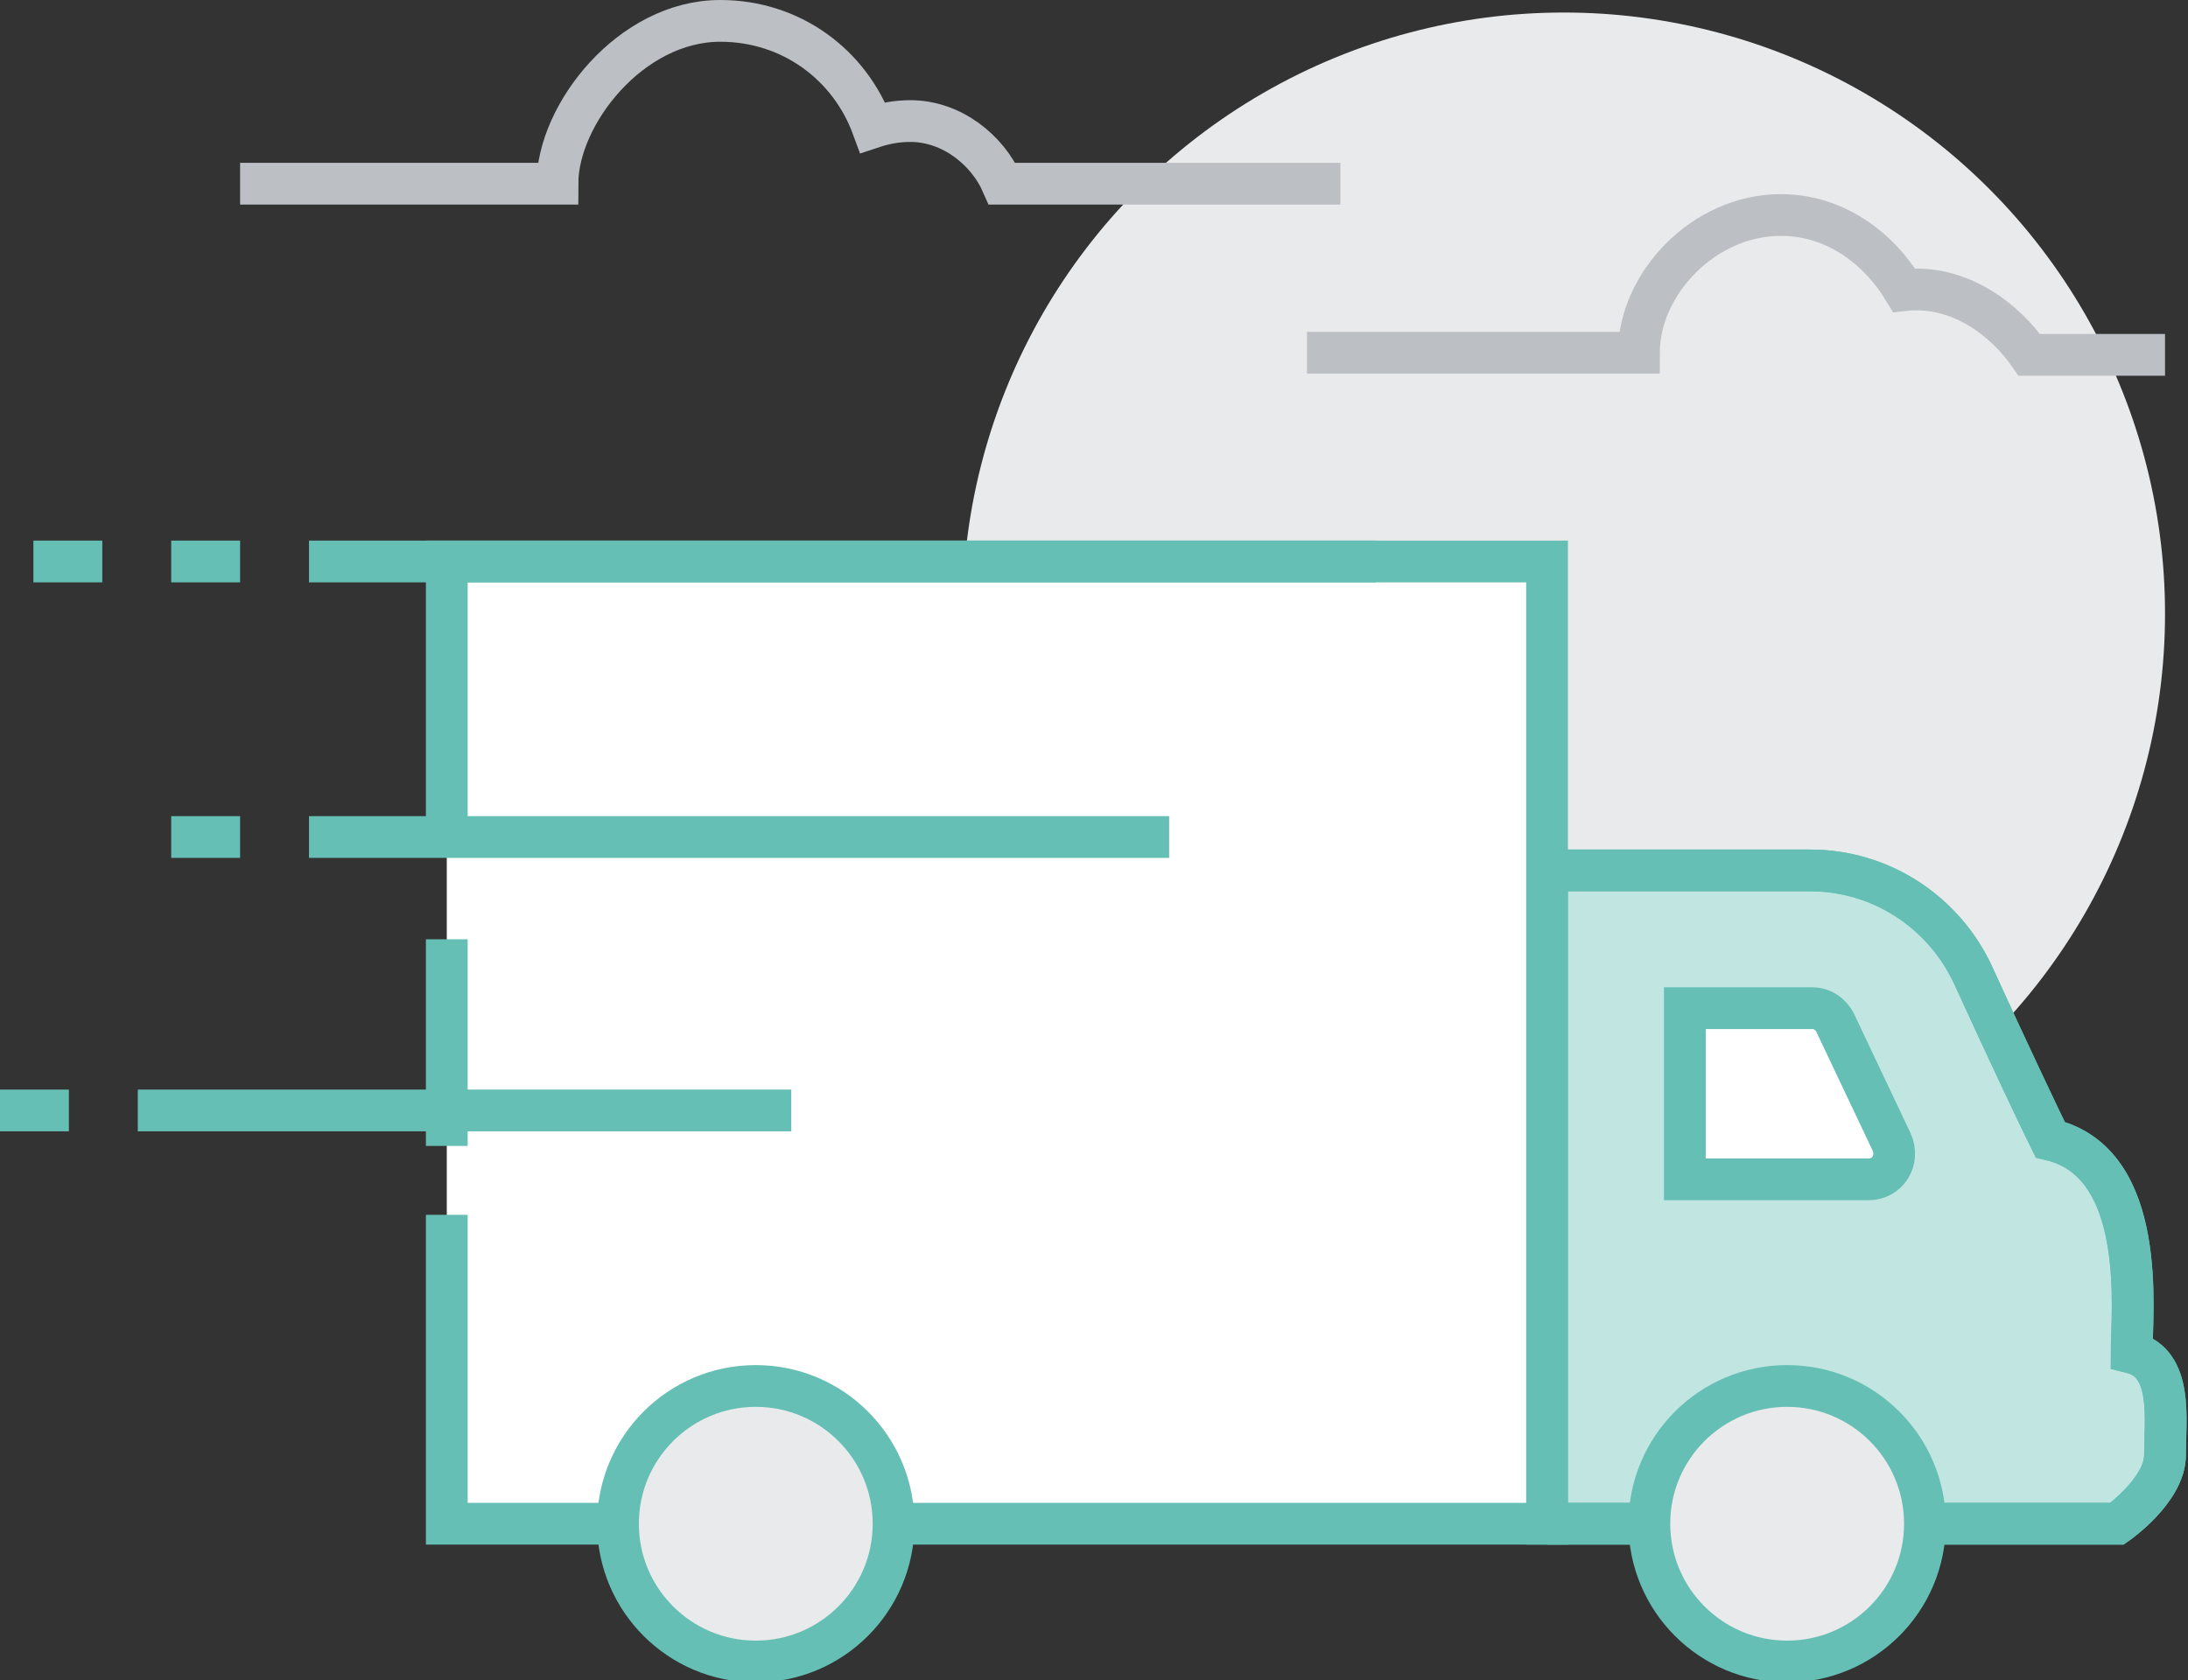 <?xml version="1.0" encoding="utf-8"?>
<!-- Generator: Adobe Illustrator 21.0.0, SVG Export Plug-In . SVG Version: 6.00 Build 0)  -->
<svg version="1.1" id="Layer_1" xmlns="http://www.w3.org/2000/svg" xmlns:xlink="http://www.w3.org/1999/xlink" x="0px" y="0px"
	 viewBox="0 0 104.8 80.5" style="enable-background:new 0 0 104.8 80.5;" xml:space="preserve">
<rect x="0" y="0" width="104.8" height="80.5" fill="#333333" stroke="none"/>
<style type="text/css">
	.st0{fill:none;stroke:#000000;stroke-width:2;stroke-linecap:round;stroke-linejoin:round;stroke-miterlimit:10;}
	.st1{fill:#1E201D;}
	.st2{fill:none;stroke:#000000;stroke-width:0.5;stroke-miterlimit:10;}
	.st3{fill:#E9EAEB;}
	.st4{fill:none;stroke:#BCC0C4;stroke-width:2;stroke-miterlimit:10;}
	.st5{fill:#FFFFFF;stroke:#65BFB4;stroke-width:2;stroke-miterlimit:10;}
	.st6{fill:#C1E5E1;stroke:#65BFB4;stroke-width:2;stroke-miterlimit:10;}
	.st7{fill:none;stroke:#65BFB4;stroke-width:2;stroke-miterlimit:10;}
	.st8{fill:#C1E5E1;}
	.st9{fill:#FFFFFF;}
	.st10{fill:#E9EAEB;stroke:#65BFB4;stroke-width:2;stroke-miterlimit:10;}
	.st11{fill:none;stroke:#BCC0C4;stroke-width:2;stroke-linejoin:round;stroke-miterlimit:10;}
	.st12{fill:#E9EAEB;stroke:#65BFB4;stroke-width:2;stroke-linejoin:round;stroke-miterlimit:10;}
	.st13{fill:#C1E5E1;stroke:#C1E5E1;stroke-miterlimit:10;}
	.st14{fill:none;stroke:#65BFB4;stroke-width:2;stroke-linejoin:round;stroke-miterlimit:10;}
	.st15{fill:#FFFFFF;stroke:#65BFB4;stroke-width:2;stroke-linejoin:round;stroke-miterlimit:10;}
	.st16{stroke:#231F20;stroke-width:2;stroke-linecap:round;stroke-linejoin:round;stroke-miterlimit:10;}
</style>
<g>
	<circle class="st3" cx="74.9" cy="29.4" r="28.8"/>
	<path class="st4" d="M64.2,8.8H48c-0.7-1.6-2.4-3-4.4-3c-0.6,0-1.2,0.1-1.8,0.3c-1.1-3-3.9-5.1-7.3-5.1c-4.3,0-7.8,4.5-7.8,7.8
		H11.5"/>
	<path class="st4" d="M103.7,17h-6.5c-1.1-1.6-3.3-3.4-6-3.1c-1.2-2-3.3-3.6-5.9-3.6c-3.7,0-6.8,3.3-6.8,6.6H62.6"/>
	<path class="st6" d="M102.1,64.8c0-1.9,0.8-9.1-3.9-10.2c-0.4-0.8-2.2-4.6-3.7-7.9c-1.4-3-4.4-5-7.8-5H74.1V73h27.3
		c0,0,2.3-1.6,2.3-3.3C103.7,68,104.1,65.3,102.1,64.8z"/>
	<path class="st7" d="M74.1,73h27.3c0,0,2.3-1.6,2.3-3.3c0-1.7,0.4-4.4-1.6-4.9c0-1.9,0.8-9.1-3.9-10.2c-0.4-0.8-2.2-4.6-3.7-7.9
		c-1.4-3-4.4-5-7.8-5H74.1"/>
	<path class="st5" d="M90.6,54.7L87.9,49c-0.2-0.4-0.6-0.7-1.1-0.7h-6.1v8.2h8.8C90.4,56.5,91,55.6,90.6,54.7z"/>
	<polygon class="st9" points="21.4,26.9 21.4,40.1 21.4,58.2 21.4,73 74.1,73 74.1,26.9 	"/>
	<polyline class="st7" points="21.4,40.1 21.4,26.9 74.1,26.9 74.1,73 21.4,73 21.4,58.2 	"/>
	<line class="st7" x1="21.4" y1="54.9" x2="21.4" y2="45"/>
	<ellipse class="st10" cx="36.2" cy="73" rx="6.6" ry="6.6"/>
	<ellipse class="st10" cx="85.6" cy="73" rx="6.6" ry="6.6"/>
	<line class="st7" x1="37.9" y1="53.2" x2="6.6" y2="53.2"/>
	<line class="st7" x1="56" y1="40.1" x2="14.8" y2="40.1"/>
	<line class="st7" x1="65.9" y1="26.9" x2="14.8" y2="26.9"/>
	<line class="st7" x1="11.5" y1="26.9" x2="8.2" y2="26.9"/>
	<line class="st7" x1="4.9" y1="26.9" x2="1.6" y2="26.9"/>
	<line class="st7" x1="3.3" y1="53.2" x2="0" y2="53.2"/>
	<line class="st7" x1="11.5" y1="40.1" x2="8.2" y2="40.1"/>
</g>
</svg>
